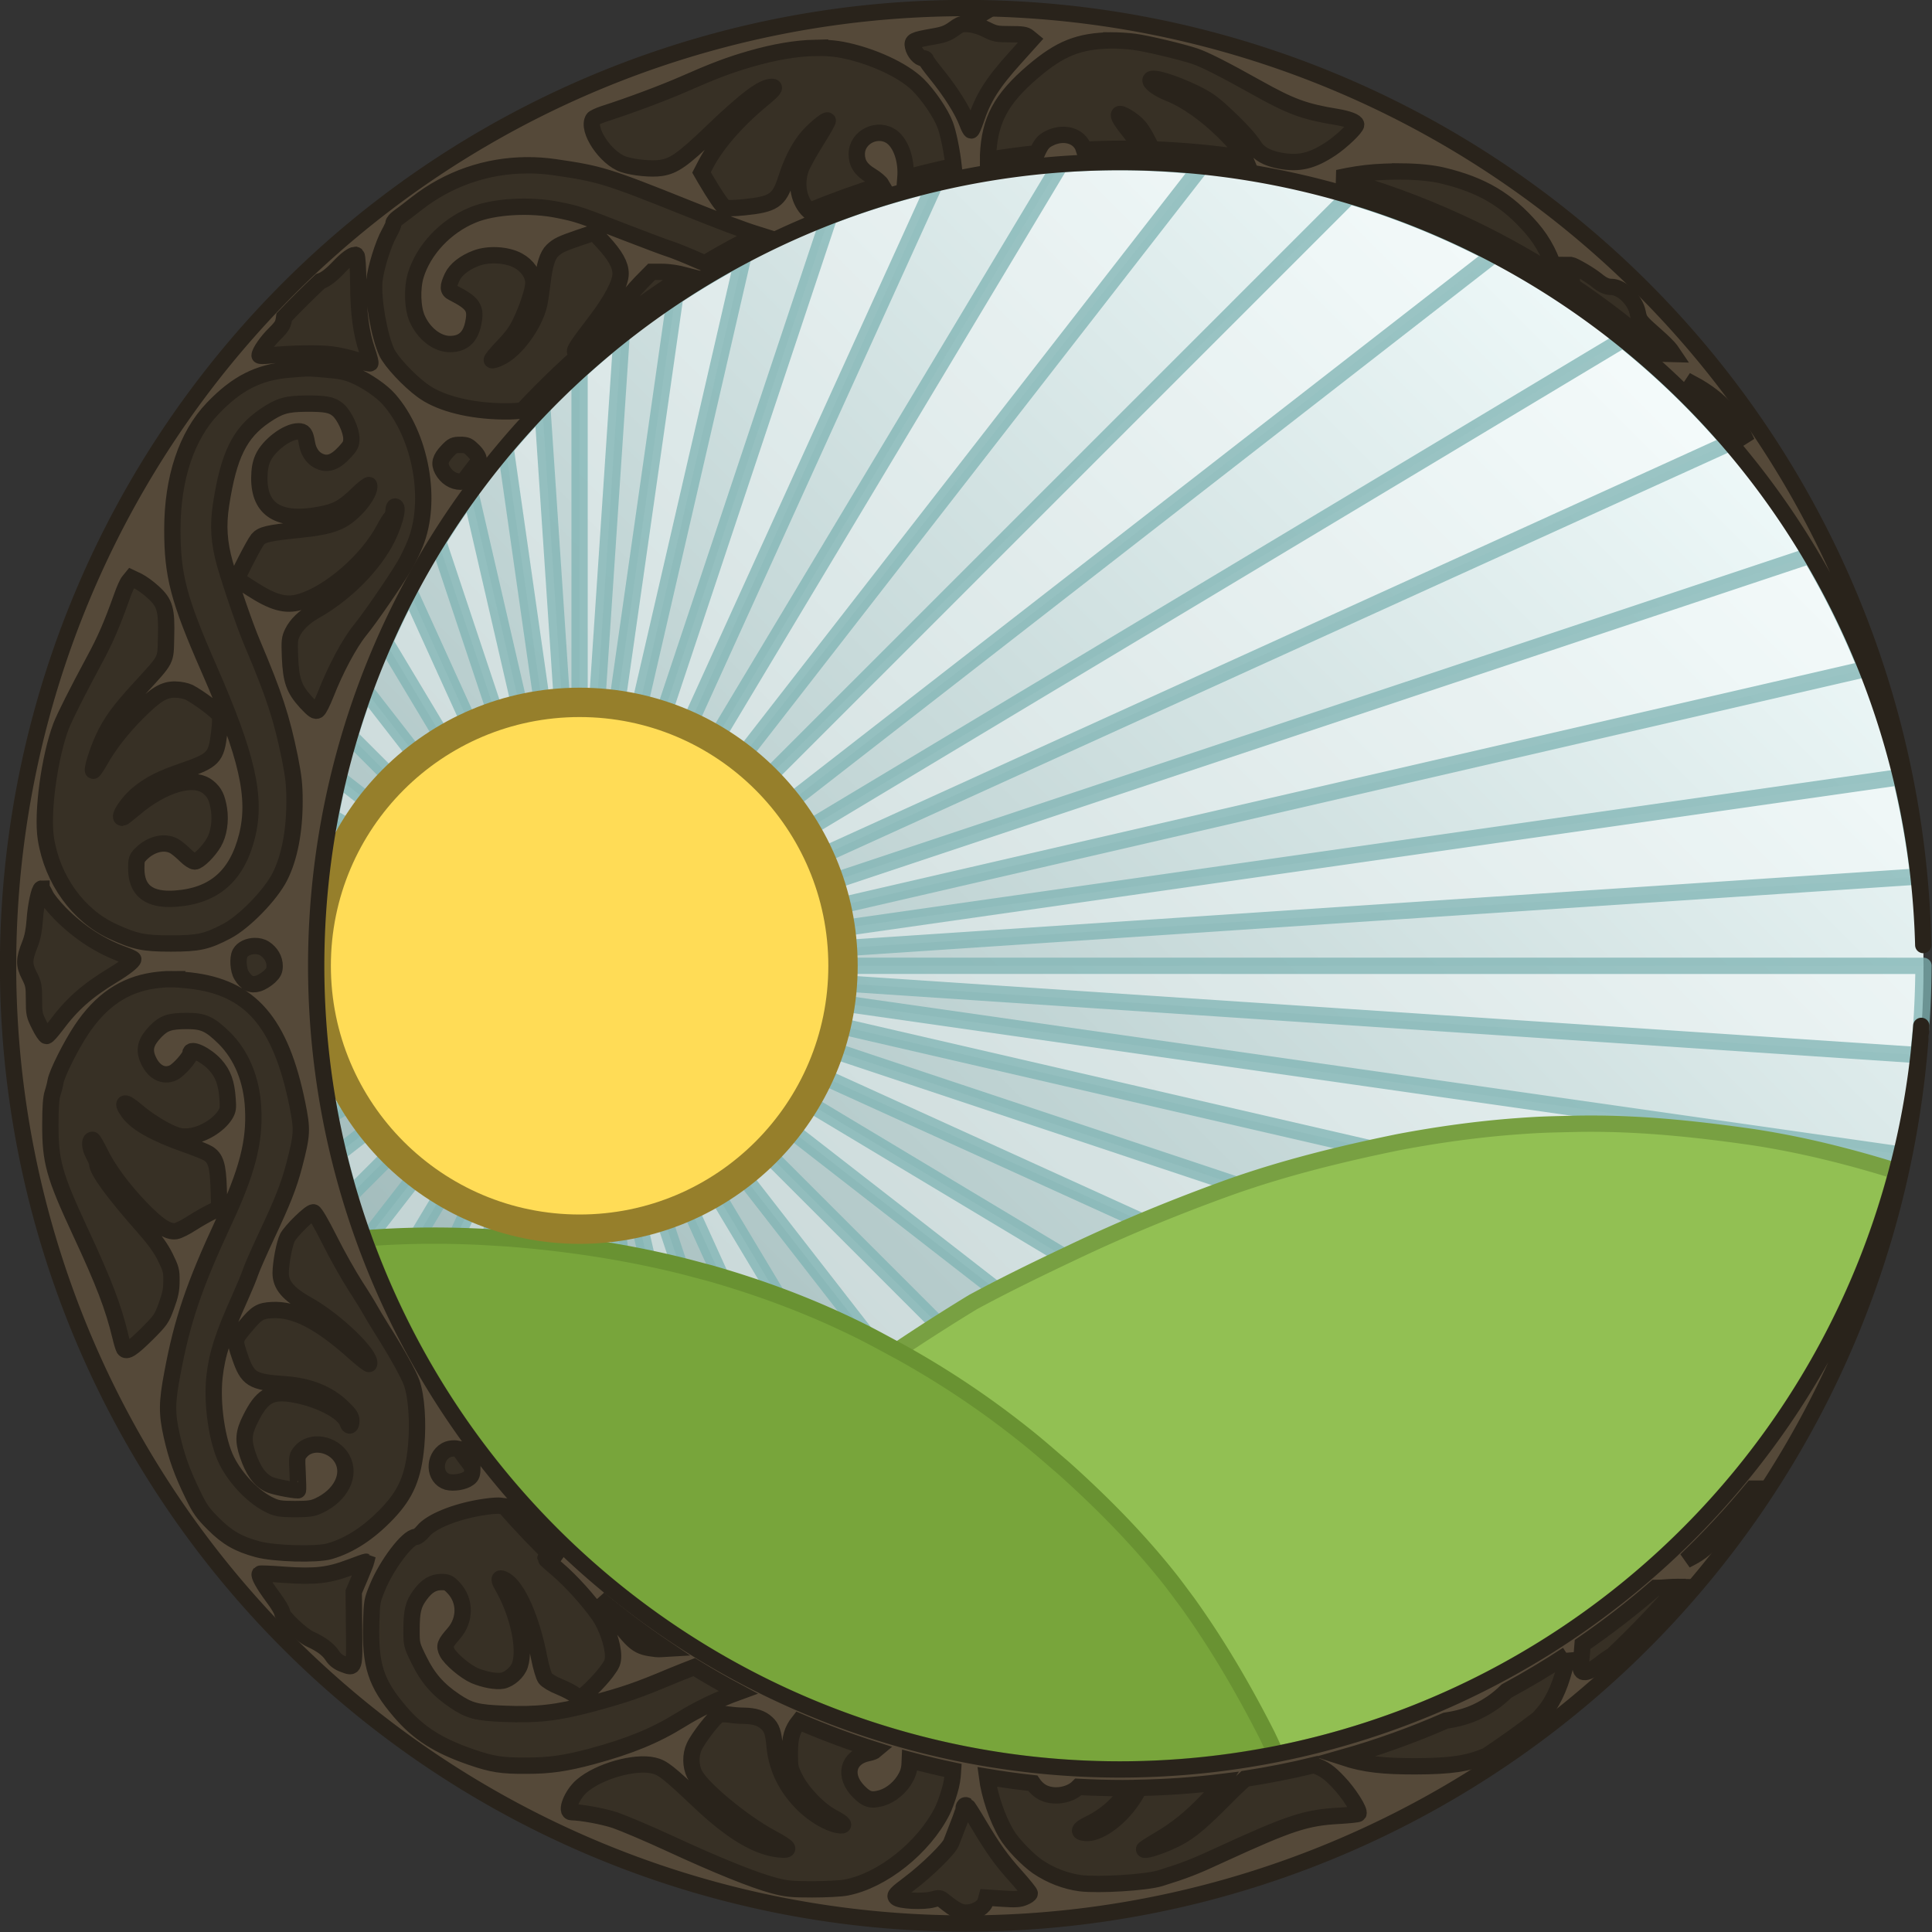 <?xml version="1.0" encoding="UTF-8" standalone="no"?>
<!-- Created with Inkscape (http://www.inkscape.org/) -->

<svg
   id="svg5"
   version="1.1"
   viewBox="0 0 246.944 246.944"
   height="700pt"
   width="700pt"
   sodipodi:docname="safari-pinned-tab.svg"
   inkscape:version="1.2.1 (9c6d41e410, 2022-07-14)"
   xmlns:inkscape="http://www.inkscape.org/namespaces/inkscape"
   xmlns:sodipodi="http://sodipodi.sourceforge.net/DTD/sodipodi-0.dtd"
   xmlns:xlink="http://www.w3.org/1999/xlink"
   xmlns="http://www.w3.org/2000/svg"
   xmlns:svg="http://www.w3.org/2000/svg">
  <rect x="0" y="0" width="246.944" height="246.944" fill="#333333" stroke="none"/>
  <sodipodi:namedview
     id="namedview7"
     pagecolor="#ffffff"
     bordercolor="#999999"
     borderopacity="1"
     inkscape:pageshadow="0"
     inkscape:pageopacity="0"
     inkscape:pagecheckerboard="0"
     inkscape:document-units="px"
     showgrid="false"
     inkscape:object-paths="true"
     inkscape:snap-intersection-paths="false"
     inkscape:object-nodes="false"
     inkscape:snap-midpoints="false"
     inkscape:snap-bbox="false"
     inkscape:snap-bbox-edge-midpoints="false"
     inkscape:bbox-paths="false"
     inkscape:bbox-nodes="false"
     inkscape:snap-nodes="true"
     inkscape:snap-others="false"
     inkscape:snap-center="false"
     inkscape:snap-object-midpoints="false"
     inkscape:zoom="0.7832031"
     inkscape:cx="541.3666"
     inkscape:cy="433.47632"
     inkscape:window-width="1920"
     inkscape:window-height="991"
     inkscape:window-x="-9"
     inkscape:window-y="-9"
     inkscape:window-maximized="1"
     inkscape:current-layer="layer1"
     inkscape:showpageshadow="2"
     inkscape:deskcolor="#d1d1d1" />
  <defs
     id="defs2">
    <linearGradient
       inkscape:collect="always"
       id="linearGradient2773">
      <stop
         style="stop-color:#8eacac;stop-opacity:1"
         offset="0"
         id="stop2769" />
      <stop
         style="stop-color:#f4fdfd;stop-opacity:1"
         offset="1"
         id="stop2771" />
    </linearGradient>
    <linearGradient
       inkscape:collect="always"
       xlink:href="#linearGradient2773"
       id="linearGradient2775"
       x1="49.998"
       y1="110.13"
       x2="109.961"
       y2="50.167"
       gradientUnits="userSpaceOnUse" />
  </defs>
  <g
     inkscape:label="Camada 1"
     inkscape:groupmode="layer"
     id="layer1">
    <g
       id="g37816"
       transform="matrix(3.151,0,0,3.151,-89.983,-89.983)">
      <circle
         style="fill:url(#linearGradient2775);fill-opacity:1;stroke:none;stroke-width:0.661;stroke-linecap:round;stroke-linejoin:round;stroke-miterlimit:4;stroke-dasharray:none;stroke-opacity:1;paint-order:markers fill stroke;stop-color:#000000"
         id="path846"
         cx="67.733"
         cy="67.733"
         r="38.85" />
      <path
         id="path9691"
         style="fill:#ffffff;fill-opacity:0.35;stroke:#7eb3b3;stroke-width:0.661;stroke-linecap:round;stroke-linejoin:round;stroke-miterlimit:4;stroke-dasharray:none;stroke-opacity:0.75;paint-order:markers fill stroke;stop-color:#000000"
         d="m 73.983,35.133 a 32.6,32.6 0 0 0 -2.409,0.09 C 65.738,44.949 62.111,50.995 57.561,58.577 a 10.685,10.685 0 0 1 1.06,0.73 C 64.96,51.157 69.857,44.861 77.277,35.321 a 32.6,32.6 0 0 0 -3.294,-0.188 z m -7.499,0.883 a 32.6,32.6 0 0 0 -4.287,1.327 c -3.032,9.095 -4.763,14.288 -6.754,20.262 a 10.685,10.685 0 0 1 1.043,0.405 c 3.091,-6.8 5.658,-12.447 9.997,-21.993 z M 83.292,36.509 C 74.297,45.505 67.983,51.819 59.623,60.178 a 10.685,10.685 0 0 1 0.87,1.001 C 70.921,53.069 78.645,47.062 89.145,38.895 A 32.6,32.6 0 0 0 83.292,36.509 Z m -24.584,2.449 a 32.6,32.6 0 0 0 -2.763,1.634 c -1.111,7.78 -1.723,12.059 -2.367,16.573 a 10.685,10.685 0 0 1 0.89,0.166 c 1.197,-5.187 2.287,-9.91 4.24,-18.373 z m -4.936,3.202 a 32.6,32.6 0 0 0 -1.705,1.453 v 13.435 a 10.685,10.685 0 0 1 0.71,0.03 c 0.263,-3.949 0.521,-7.816 0.995,-14.918 z m 40.622,0.176 C 82.483,49.484 73.536,54.852 61.224,62.239 a 10.685,10.685 0 0 1 0.567,1.074 C 75.642,57.017 85.484,52.544 98.725,46.525 a 32.6,32.6 0 0 0 -4.33,-4.188 z m -43.837,2.75 a 32.6,32.6 0 0 0 -1.489,1.654 c 0.722,5.055 1.118,7.825 1.501,10.505 a 10.685,10.685 0 0 1 0.792,-0.104 c -0.206,-3.095 -0.417,-6.258 -0.804,-12.055 z m -2.915,3.475 A 32.6,32.6 0 0 0 46.328,50.514 c 1.149,3.448 1.761,5.284 2.381,7.144 a 10.685,10.685 0 0 1 0.965,-0.295 c -0.52,-2.253 -1.053,-4.562 -2.031,-8.802 z m 54.346,2.532 C 87.51,55.919 77.164,59.368 62.196,64.357 a 10.685,10.685 0 0 1 0.273,0.976 C 78.149,61.715 88.659,59.289 104.252,55.691 a 32.6,32.6 0 0 0 -2.263,-4.598 z m -56.826,1.451 a 32.6,32.6 0 0 0 -0.986,2.04 c 1.166,1.944 1.712,2.854 2.404,4.007 a 10.685,10.685 0 0 1 1.1,-0.506 c -0.68,-1.495 -1.3,-2.86 -2.518,-5.54 z m -1.785,4.018 a 32.6,32.6 0 0 0 -0.626,1.857 c 0.859,0.859 1.156,1.156 1.76,1.76 a 10.685,10.685 0 0 1 1.052,-0.807 c -0.677,-0.871 -1.122,-1.442 -2.185,-2.81 z m 62.274,3.517 c -16.545,2.364 -26.966,3.852 -43.017,6.145 a 10.685,10.685 0 0 1 0.086,0.799 c 16.164,-1.078 26.336,-1.756 43.651,-2.91 a 32.6,32.6 0 0 0 -0.72,-4.034 z m -63.359,0.053 a 32.6,32.6 0 0 0 -0.32,1.546 c 0.466,0.28 0.562,0.337 0.951,0.571 a 10.685,10.685 0 0 1 0.781,-1.018 c -0.525,-0.408 -0.721,-0.561 -1.412,-1.098 z M 41.729,63.034 a 32.6,32.6 0 0 0 -0.136,1.208 c 0.197,0.066 0.217,0.072 0.4,0.133 a 10.685,10.685 0 0 1 0.425,-1.028 C 42.121,63.212 42.068,63.188 41.729,63.034 Z m -0.254,2.255 a 32.6,32.6 0 0 0 -0.035,0.926 c 0.069,0.01 0.073,0.01 0.141,0.02 a 10.685,10.685 0 0 1 0.118,-0.895 c -0.106,-0.024 -0.113,-0.026 -0.223,-0.052 z m -0.066,1.734 a 32.6,32.6 0 0 0 -0.026,0.711 10.685,10.685 0 0 1 0.093,-0.706 c -0.033,-0.002 -0.034,-0.002 -0.067,-0.005 z m 21.343,0.711 a 10.685,10.685 0 0 1 -0.093,0.706 c 16.247,1.083 26.51,1.768 43.699,2.914 a 32.6,32.6 0 0 0 0.133,-1.179 38.85,38.85 0 0 0 0.091,-2.44 z m -21.277,0.706 c -0.033,0.002 -0.034,0.002 -0.067,0.005 a 32.6,32.6 0 0 0 0.03,0.808 c 0.069,-0.01 0.073,-0.011 0.141,-0.02 a 10.685,10.685 0 0 1 -0.104,-0.792 z m 21.079,0.792 a 10.685,10.685 0 0 1 -0.118,0.895 c 15.756,3.636 26.381,6.088 41.832,9.654 A 32.6,32.6 0 0 0 105.658,75.389 C 89.234,73.043 78.714,71.54 62.555,69.231 Z m -20.857,0.895 c -0.106,0.024 -0.113,0.026 -0.223,0.052 a 32.6,32.6 0 0 0 0.118,1.047 c 0.197,-0.066 0.217,-0.072 0.4,-0.133 a 10.685,10.685 0 0 1 -0.295,-0.965 z m 20.444,0.966 a 10.685,10.685 0 0 1 -0.425,1.028 c 13.943,6.338 23.878,10.853 36.998,16.817 a 32.6,32.6 0 0 0 3.284,-4.56 C 87.654,79.595 77.2,76.111 62.142,71.092 Z m -19.724,1.027 c -0.297,0.135 -0.351,0.159 -0.689,0.313 a 32.6,32.6 0 0 0 0.245,1.358 c 0.466,-0.279 0.563,-0.338 0.951,-0.571 a 10.685,10.685 0 0 1 -0.507,-1.1 z m 18.793,1.101 a 10.685,10.685 0 0 1 -0.781,1.018 C 70.934,82.407 78.729,88.47 89.141,96.569 a 32.6,32.6 0 0 0 5.265,-3.432 C 82.619,86.065 73.576,80.639 61.211,73.22 Z M 43.706,74.237 c -0.524,0.408 -0.723,0.562 -1.412,1.098 a 32.6,32.6 0 0 0 0.459,1.713 c 0.857,-0.857 1.157,-1.157 1.76,-1.76 a 10.685,10.685 0 0 1 -0.807,-1.051 z m 15.917,1.052 a 10.685,10.685 0 0 1 -1.052,0.807 c 6.391,8.218 11.328,14.565 18.705,24.05 A 32.6,32.6 0 0 0 83.298,98.964 C 74.387,90.053 68.012,83.678 59.623,75.289 Z M 45.564,76.095 c -0.677,0.87 -1.124,1.446 -2.185,2.81 a 32.6,32.6 0 0 0 0.799,1.978 c 1.164,-1.939 1.713,-2.854 2.405,-4.008 A 10.685,10.685 0 0 1 45.564,76.095 Z m 11.989,0.781 a 10.685,10.685 0 0 1 -1.099,0.506 c 3.119,6.861 5.704,12.548 10.03,22.067 A 32.6,32.6 0 0 0 71.573,100.243 C 65.777,90.582 62.121,84.49 57.553,76.876 Z m -9.872,0.506 c -0.68,1.495 -1.303,2.867 -2.518,5.54 a 32.6,32.6 0 0 0 1.165,2.03 c 1.146,-3.438 1.761,-5.283 2.381,-7.144 a 10.685,10.685 0 0 1 -1.028,-0.426 z m 7.745,0.426 a 10.685,10.685 0 0 1 -0.965,0.295 c 1.203,5.215 2.3,9.965 4.247,18.405 a 32.6,32.6 0 0 0 3.49,1.616 C 59.174,89.053 57.432,83.827 55.426,77.809 Z m -5.752,0.295 c -0.52,2.255 -1.055,4.574 -2.031,8.802 a 32.6,32.6 0 0 0 1.425,1.821 c 0.72,-5.04 1.117,-7.82 1.501,-10.505 a 10.685,10.685 0 0 1 -0.895,-0.118 z m 3.892,0.117 a 10.685,10.685 0 0 1 -0.792,0.104 c 0.265,3.98 0.525,7.873 0.999,14.982 a 32.6,32.6 0 0 0 2.172,1.567 c -1.113,-7.788 -1.728,-12.097 -2.379,-16.653 z m -2.205,0.104 c -0.207,3.1 -0.418,6.274 -0.804,12.055 a 32.6,32.6 0 0 0 1.51,1.474 V 78.418 a 10.685,10.685 0 0 1 -0.706,-0.093 z" />
      <path
         style="fill:#92c053;fill-opacity:1;stroke:#78a042;stroke-width:0.661;stroke-linecap:round;stroke-linejoin:round;stroke-miterlimit:4;stroke-dasharray:none;stroke-opacity:1;paint-order:markers fill stroke;stop-color:#000000"
         d="m 93.433,74.139 c -0.298,-0.003 -0.597,-0.002 -0.896,0.003 -1.065,0.027 -1.367,0.022 -2.429,0.1 -1.612,0.118 -3.216,0.341 -4.804,0.641 -2.321,0.474 -4.625,1.038 -6.86,1.831 -2.15,0.774 -4.264,1.639 -6.328,2.62 -1.379,0.652 -2.752,1.316 -4.094,2.042 -1.561,0.953 -3.095,1.95 -4.583,3.014 -1.764,1.267 -3.507,2.564 -5.178,3.952 -1.497,1.266 -2.961,2.572 -4.298,4.009 -0.192,0.209 -0.38,0.422 -0.57,0.634 a 32.6,32.6 0 0 0 20.59,7.348 32.6,32.6 0 0 0 31.507,-24.267 c -1.906,-0.596 -3.845,-1.08 -5.822,-1.381 -2.066,-0.298 -4.146,-0.524 -6.235,-0.546 z"
         id="path16262" />
      <path
         style="fill:#78a53b;fill-opacity:1;stroke:#699232;stroke-width:0.661;stroke-linecap:round;stroke-linejoin:round;stroke-miterlimit:4;stroke-dasharray:none;stroke-opacity:1;paint-order:markers fill stroke;stop-color:#000000"
         d="m 46.117,78.68 c -0.931,1.11e-4 -1.862,0.038 -2.789,0.109 a 32.6,32.6 0 0 0 30.656,21.544 32.6,32.6 0 0 0 6.324,-0.631 c -0.114,-0.252 -0.231,-0.503 -0.35,-0.752 -0.951,-1.873 -2.012,-3.69 -3.239,-5.397 -0.236,-0.313 -0.465,-0.631 -0.708,-0.939 -1.291,-1.631 -2.758,-3.116 -4.306,-4.502 -0.85,-0.73 -1.152,-1.009 -2.042,-1.697 -1.446,-1.118 -2.976,-2.124 -4.574,-3.01 -1.054,-0.565 -1.413,-0.777 -2.501,-1.28 -1.692,-0.782 -3.452,-1.415 -5.244,-1.926 -0.447,-0.116 -0.892,-0.24 -1.34,-0.348 -2.251,-0.543 -4.548,-0.882 -6.855,-1.06 -0.465,-0.026 -0.929,-0.06 -1.394,-0.079 -0.545,-0.022 -1.09,-0.033 -1.636,-0.033 z"
         id="path15423" />
      <circle
         style="fill:#ffdc56;fill-opacity:1;stroke:#967f2b;stroke-width:1.191;stroke-linecap:round;stroke-linejoin:round;stroke-miterlimit:4;stroke-dasharray:none;stroke-opacity:1;paint-order:markers fill stroke;stop-color:#000000"
         id="circle4224"
         cx="52.068"
         cy="67.733"
         r="10.685" />
      <path
         style="fill:#554939;fill-opacity:1;stroke:#29231b;stroke-width:0.661;stroke-linecap:round;stroke-linejoin:round;stroke-miterlimit:4;stroke-dasharray:none;stroke-opacity:1;paint-order:markers fill stroke;stop-color:#000000"
         d="M 67.733,28.884 A 38.85,38.85 0 0 0 28.884,67.733 38.85,38.85 0 0 0 67.733,106.583 38.85,38.85 0 0 0 106.492,70.171 32.6,32.6 0 0 1 73.983,100.333 32.6,32.6 0 0 1 41.383,67.733 32.6,32.6 0 0 1 73.983,35.133 32.6,32.6 0 0 1 106.572,66.892 38.85,38.85 0 0 0 67.733,28.884 Z"
         id="path846-9" />
      <path
         id="path22848"
         style="fill:#000000;fill-opacity:0.35;stroke:#29231b;stroke-width:2.5;stroke-miterlimit:4;stroke-dasharray:none;stroke-opacity:1"
         d="m 255.453,111.43 c -0.598,0.001 -0.905,0.175 -1.717,0.762 -0.944,0.668 -1.541,0.898 -3.199,1.174 -2.97,0.53 -3.202,0.645 -3.018,1.52 0.184,0.875 0.968,1.797 1.566,1.797 0.23,0 0.414,0.092 0.414,0.23 0,0.115 0.645,1.012 1.451,2.002 2.372,2.924 4.121,5.687 4.881,7.713 0.23,0.622 0.484,1.105 0.6,1.105 0.092,0 0.39,-0.689 0.689,-1.564 1.128,-3.431 2.556,-5.711 6.102,-9.625 l 2.441,-2.717 -0.506,-0.414 c -0.414,-0.345 -0.945,-0.416 -2.764,-0.416 -2.049,0 -2.348,-0.068 -3.592,-0.689 -0.829,-0.437 -1.865,-0.761 -2.625,-0.83 -0.294,-0.029 -0.525,-0.047 -0.725,-0.047 z m 22.414,2.512 c -4.973,0.092 -7.806,1.22 -11.996,4.789 -4.881,4.168 -6.631,7.436 -6.861,12.801 -0.01,0.254 0.017,0.455 0.014,0.697 2.471,-0.409 4.965,-0.752 7.482,-1.014 0.059,-0.13 0.074,-0.224 0.148,-0.373 0.553,-1.128 0.875,-1.475 1.727,-1.912 2.026,-1.013 4.238,-0.529 5.09,1.129 0.114,0.228 0.145,0.421 0.211,0.619 1.968,-0.092 3.947,-0.145 5.938,-0.145 0.963,0 1.921,0.021 2.879,0.043 -0.423,-0.768 -0.952,-1.551 -1.613,-2.383 -1.52,-1.888 -2.027,-2.717 -1.797,-2.947 0.253,-0.276 2.211,0.944 2.994,1.865 0.632,0.73 1.351,2.073 2.021,3.512 4.813,0.173 9.555,0.618 14.209,1.328 -0.404,-0.989 -1.384,-2.196 -3.199,-4.012 -2.717,-2.694 -5.824,-4.881 -8.334,-5.871 -1.773,-0.691 -3.132,-1.703 -2.879,-2.117 0.299,-0.484 3.384,0.437 6.699,2.025 1.796,0.875 2.717,1.496 4.26,2.924 2.51,2.303 4.144,4.076 4.904,5.273 0.668,1.082 1.934,1.796 3.822,2.164 3.016,0.576 5.021,0.092 7.945,-1.842 1.635,-1.105 3.822,-3.2 3.822,-3.66 0,-0.414 -1.198,-0.876 -2.994,-1.176 -4.904,-0.806 -6.953,-1.543 -12.18,-4.467 -5.066,-2.832 -8.014,-4.327 -9.533,-4.834 -2.003,-0.668 -7.392,-1.957 -9.211,-2.188 -0.99,-0.138 -2.601,-0.23 -3.568,-0.23 z m -45.359,1.146 c -2.892,0.066 -6.22,0.628 -9.877,1.686 -3.27,0.944 -5.643,1.842 -10.34,3.914 -3.016,1.312 -7.966,3.177 -12.18,4.535 -0.737,0.253 -1.451,0.577 -1.543,0.738 -1.036,1.635 1.912,6.032 4.629,6.953 1.543,0.507 4.328,0.783 5.756,0.553 1.957,-0.299 3.315,-1.243 7.598,-5.342 5.319,-5.112 7.922,-7.068 9.35,-7.068 0.691,0 0.322,0.459 -1.658,2.094 -3.707,3.062 -6.909,6.746 -8.475,9.809 l -0.621,1.197 0.529,0.922 c 1.543,2.625 2.626,4.213 3.018,4.42 0.299,0.161 1.196,0.161 2.877,0 4.605,-0.461 5.435,-1.012 6.494,-4.281 0.829,-2.579 1.727,-4.398 2.947,-6.033 0.921,-1.243 3.223,-3.224 3.453,-2.971 0.069,0.069 -0.736,1.497 -1.795,3.178 -1.059,1.681 -2.096,3.568 -2.326,4.213 -0.842,2.452 -0.27,5.001 1.264,6.461 3.624,-1.503 7.332,-2.846 11.117,-4.01 -0.202,-0.354 -0.902,-0.95 -1.629,-1.391 -1.543,-0.921 -2.188,-1.912 -2.188,-3.316 0,-2.671 3.271,-4.213 5.412,-2.602 1.464,1.134 2.243,3.727 2.037,6.258 2.432,-0.668 4.894,-1.267 7.383,-1.789 -0.248,-2.242 -0.805,-5.049 -1.293,-6.334 -0.645,-1.75 -2.578,-4.581 -4.189,-6.17 -2.303,-2.256 -7.092,-4.445 -11.582,-5.32 -0.915,-0.173 -1.902,-0.272 -2.955,-0.301 -0.395,-0.011 -0.8,-0.011 -1.213,-0.002 z M 188.375,133.061 c -6.099,0.038 -11.95,2.042 -16.814,5.84 -1.128,0.898 -2.417,1.864 -2.809,2.141 -0.414,0.299 -0.76,0.691 -0.76,0.898 0,0.207 -0.299,0.898 -0.668,1.543 -0.898,1.589 -2.097,5.434 -2.258,7.322 -0.253,2.763 0.761,8.473 1.912,10.914 0.668,1.405 3.315,4.258 5.41,5.801 2.395,1.796 6.54,2.97 11.26,3.178 1.446,0.074 2.771,0.053 4.086,-0.098 7.367,-7.922 15.744,-14.891 24.928,-20.701 -1.103,-0.291 -2.323,-0.507 -3.57,-0.521 h -1.59 l -1.635,1.658 c -0.898,0.921 -2.348,2.67 -3.246,3.867 -1.727,2.349 -4.766,5.688 -5.895,6.471 -0.414,0.299 -0.76,0.414 -0.898,0.275 -0.23,-0.23 0.323,-1.059 3.178,-4.789 2.418,-3.201 3.754,-5.756 3.754,-7.207 0,-1.358 -0.83,-2.808 -2.695,-4.834 l -1.334,-1.451 -2.326,0.783 c -2.74,0.944 -3.224,1.174 -4.076,1.957 -0.76,0.737 -1.219,2.164 -1.541,4.996 -0.138,1.128 -0.346,2.578 -0.484,3.223 -0.714,3.108 -3.57,7.047 -5.941,8.152 -0.645,0.322 -1.243,0.483 -1.312,0.414 -0.092,-0.092 0.669,-1.014 1.705,-2.096 1.335,-1.382 2.073,-2.395 2.648,-3.615 1.105,-2.279 2.002,-5.042 2.002,-6.102 0,-1.312 -0.897,-2.647 -2.348,-3.43 -1.681,-0.921 -4.514,-1.083 -6.402,-0.369 -1.773,0.668 -3.108,1.704 -3.66,2.855 -0.714,1.543 -0.714,2.048 0.092,2.439 3.108,1.589 3.616,2.326 3.109,4.697 -0.437,2.141 -1.59,3.156 -3.57,3.156 -1.934,0 -3.983,-1.59 -4.996,-3.869 -0.737,-1.658 -0.829,-4.651 -0.23,-6.654 1.197,-3.914 4.56,-7.507 8.682,-9.211 3.2,-1.358 8.842,-1.679 13.193,-0.781 2.924,0.599 3.201,0.689 10.178,3.406 3.108,1.197 6.146,2.349 6.768,2.533 0.622,0.184 2.741,1.037 4.721,1.912 0.256,0.111 0.474,0.19 0.723,0.295 2.63,-1.562 5.321,-3.031 8.07,-4.402 -2.419,-0.757 -5.564,-1.958 -10.889,-4.09 -12.18,-4.881 -13.238,-5.204 -20.215,-6.217 -1.425,-0.203 -2.846,-0.3 -4.254,-0.291 z m 133.955,0.949 c -0.354,-0.003 -0.713,-0.003 -1.078,0.002 -0.974,0.012 -1.985,0.054 -3.021,0.123 -1.849,0.132 -3.729,0.444 -5.678,0.867 6.328,1.754 12.452,4 18.334,6.691 0.052,0.019 0.097,0.047 0.148,0.066 5.164,2.371 10.138,5.089 14.9,8.117 -0.643,-2.61 -1.888,-5.07 -3.713,-7.178 -3.753,-4.329 -7.575,-6.608 -13.607,-8.059 -1.632,-0.393 -3.81,-0.608 -6.285,-0.631 z m -160.232,12.766 c -0.45,0.032 -1.337,0.681 -2.395,1.795 -1.256,1.322 -2.094,1.975 -2.92,2.248 -1.886,1.779 -3.73,3.605 -5.518,5.482 -0.15,1.13 -0.281,1.38 -1.486,2.586 -1.151,1.128 -2.279,2.761 -2.279,3.291 0,0.069 0.643,0.092 1.449,0 3.339,-0.345 7.76,-0.413 9.602,-0.16 1.059,0.138 2.787,0.53 3.846,0.875 1.036,0.345 1.957,0.552 2.049,0.482 0.069,-0.092 -0.139,-0.919 -0.461,-1.863 -0.944,-2.717 -1.358,-5.804 -1.381,-10.34 -0.023,-2.326 -0.137,-4.19 -0.275,-4.328 -0.037,-0.037 -0.087,-0.059 -0.146,-0.066 -0.026,-0.003 -0.054,-0.004 -0.084,-0.002 z m 186.014,1.541 c -0.06,9.4e-4 -0.103,0.017 -0.133,0.047 -0.069,0.069 0.024,0.668 0.186,1.312 0.131,0.52 0.23,1.159 0.305,1.855 4.708,3.155 9.195,6.62 13.434,10.365 l 1.986,0.053 -0.438,-0.646 c -0.253,-0.345 -1.196,-1.289 -2.094,-2.072 -2.625,-2.326 -2.648,-2.348 -2.924,-3.684 -0.196,-0.906 -0.716,-1.75 -1.354,-2.434 -0.141,-0.139 -0.284,-0.275 -0.426,-0.414 -0.705,-0.606 -1.509,-1.02 -2.273,-1.02 -0.691,0 -1.337,-0.301 -2.258,-1.061 -0.368,-0.299 -1.243,-0.898 -1.957,-1.312 -1.122,-0.656 -1.701,-0.949 -1.988,-0.986 -0.024,-0.003 -0.046,-0.004 -0.066,-0.004 z m -193.146,15.836 c -0.725,0 -1.478,0.065 -2.998,0.191 -4.628,0.391 -7.945,2.071 -11.629,5.916 -4.006,4.168 -6.193,10.684 -6.193,18.559 0,7.046 0.944,10.662 5.572,21.23 5.918,13.493 7.344,19.801 5.848,25.719 -1.543,6.102 -5.042,9.14 -10.982,9.555 -4.029,0.276 -5.963,-1.242 -5.963,-4.627 0,-1.358 0.068,-1.543 0.713,-2.211 1.635,-1.635 3.823,-2.072 5.297,-1.082 0.437,0.299 1.151,0.92 1.611,1.381 0.484,0.461 1.06,0.852 1.336,0.852 0.553,0 2.141,-1.565 2.9,-2.877 0.783,-1.335 1.083,-3.316 0.807,-5.135 -0.299,-1.773 -0.669,-2.557 -1.613,-3.34 -2.21,-1.865 -6.93,-0.506 -11.42,3.316 -0.875,0.737 -1.658,1.357 -1.75,1.357 -0.806,0 0.899,-2.531 2.557,-3.82 1.773,-1.405 3.384,-2.211 6.516,-3.293 4.881,-1.681 5.274,-2.072 5.734,-5.871 0.207,-1.589 0.206,-2.372 0.021,-2.764 -0.23,-0.53 -3.13,-2.694 -4.627,-3.477 -0.437,-0.207 -1.359,-0.414 -2.072,-0.414 -1.75,-0.046 -2.971,0.689 -5.803,3.498 -2.395,2.395 -4.468,5.044 -5.826,7.508 -0.484,0.829 -0.921,1.474 -0.99,1.428 -0.207,-0.23 0.622,-2.903 1.52,-4.883 1.197,-2.579 2.395,-4.237 5.596,-7.736 4.26,-4.651 3.961,-4.121 4.053,-7.828 0.115,-4.26 -0.161,-5.25 -1.957,-6.885 -0.714,-0.668 -1.774,-1.427 -2.326,-1.703 l -1.014,-0.484 -0.414,0.508 c -0.23,0.276 -0.69,1.311 -1.035,2.301 -1.566,4.375 -2.533,6.632 -4.283,9.855 -2.602,4.835 -4.467,8.542 -5.043,10.016 -1.773,4.697 -2.946,13.285 -2.324,17.223 0.99,6.286 4.927,11.766 10.246,14.207 3.408,1.566 4.696,1.842 8.887,1.842 4.237,0 5.504,-0.275 8.566,-1.887 2.671,-1.405 6.699,-5.527 8.127,-8.359 1.451,-2.878 2.234,-6.884 2.234,-11.512 0,-2.556 -0.139,-3.731 -0.715,-6.678 -1.266,-6.171 -2.394,-9.625 -5.732,-17.5 -1.128,-2.648 -3.271,-8.887 -4.215,-12.203 -0.898,-3.224 -1.081,-5.824 -0.574,-9.094 1.174,-7.552 2.831,-10.914 6.676,-13.539 2.233,-1.52 3.339,-1.842 6.24,-1.865 3.085,-0.023 4.031,0.16 4.975,0.943 0.967,0.829 2.049,3.132 2.049,4.398 0,0.829 -0.138,1.127 -0.967,2.025 -1.543,1.681 -2.718,2.073 -4.1,1.359 -0.898,-0.461 -1.519,-1.428 -1.727,-2.648 -0.253,-1.52 -0.484,-1.842 -1.312,-1.842 -1.75,0 -4.605,2.187 -5.457,4.145 -0.369,0.875 -0.507,1.659 -0.529,2.994 -0.023,4.927 3.063,6.791 9.279,5.617 2.51,-0.461 3.662,-1.104 5.711,-3.107 0.944,-0.921 1.772,-1.544 1.818,-1.406 0.184,0.599 -0.531,1.98 -1.705,3.27 -2.233,2.395 -3.822,3.041 -9.049,3.57 -4.72,0.484 -5.664,0.713 -6.309,1.473 -0.553,0.668 -3.269,5.963 -3.131,6.102 0.046,0.046 1.012,0.691 2.141,1.404 3.339,2.164 5.25,2.694 7.438,2.072 4.536,-1.289 10.386,-6.378 12.941,-11.236 0.391,-0.737 0.851,-1.495 1.059,-1.68 0.184,-0.207 0.346,-0.669 0.346,-1.037 0,-0.368 0.115,-0.668 0.23,-0.668 0.691,0 -0.255,3.248 -1.613,5.643 -2.28,3.983 -6.286,7.875 -10.684,10.361 -1.589,0.898 -2.786,2.049 -3.385,3.27 -0.461,0.944 -0.483,1.29 -0.391,3.822 0.161,3.592 0.621,4.859 2.463,6.885 1.128,1.197 1.428,1.403 1.75,1.219 0.23,-0.138 0.784,-1.266 1.268,-2.486 1.497,-3.822 3.591,-7.735 5.203,-9.738 1.497,-1.819 5.272,-7.3 6.814,-9.879 0.461,-0.76 1.197,-2.256 1.635,-3.338 2.717,-6.585 0.922,-16.602 -3.982,-22.174 -1.105,-1.266 -3.43,-2.854 -5.318,-3.66 -1.243,-0.53 -2.188,-0.714 -4.191,-0.875 -1.405,-0.127 -2.101,-0.191 -2.826,-0.191 z m 211.885,2.352 c 2.906,2.853 5.684,5.836 8.311,8.953 -0.369,-0.816 -0.744,-1.576 -1.125,-2.258 -0.601,-0.857 -1.203,-1.715 -1.822,-2.559 -1.367,-1.579 -3.258,-3.02 -5.363,-4.137 z m -188.611,9.352 c -0.99,0 -1.198,0.093 -1.98,0.922 -1.128,1.197 -1.313,1.911 -0.783,2.924 0.622,1.128 1.657,1.795 2.785,1.795 0.172,0 0.315,-0.037 0.467,-0.06 0.759,-1.025 1.531,-2.039 2.32,-3.039 0.035,-0.566 -0.201,-1.016 -0.828,-1.643 -0.783,-0.783 -1.013,-0.898 -1.98,-0.898 z m -64.125,67.924 c -0.322,0 -0.899,2.649 -1.037,4.836 -0.115,1.52 -0.322,2.647 -0.736,3.684 -0.921,2.326 -0.944,3.131 -0.092,4.789 0.645,1.289 0.713,1.611 0.713,3.684 0,2.164 0.047,2.372 0.83,3.938 0.437,0.898 0.944,1.635 1.082,1.635 0.161,0 0.783,-0.713 1.428,-1.564 2.464,-3.316 4.765,-5.342 8.748,-7.76 1.796,-1.082 3.109,-2.119 3.109,-2.441 0,-0.069 -0.645,-0.392 -1.428,-0.668 -3.592,-1.289 -6.862,-3.407 -9.74,-6.309 -1.013,-1.036 -2.049,-2.303 -2.279,-2.855 -0.253,-0.53 -0.505,-0.967 -0.598,-0.967 z m 32.615,8.787 c -0.926,0.02 -1.849,0.423 -2.223,1.113 -0.392,0.737 -0.276,2.579 0.23,3.385 0.737,1.197 1.474,1.567 2.533,1.244 0.507,-0.138 1.266,-0.621 1.727,-1.035 0.645,-0.622 0.805,-0.944 0.805,-1.658 0,-1.036 -0.575,-2.027 -1.52,-2.648 -0.44,-0.285 -0.997,-0.412 -1.553,-0.4 z m -12.875,5.074 c -0.832,0 -1.596,0.069 -2.586,0.207 -4.536,0.668 -8.082,3.086 -11.053,7.553 -1.635,2.464 -3.707,6.608 -3.938,7.852 -0.069,0.437 -0.277,1.266 -0.461,1.818 -0.23,0.691 -0.346,2.165 -0.346,4.721 -0.023,5.756 0.553,7.829 4.582,16.51 3.638,7.806 5.066,11.581 6.125,15.979 0.207,0.898 0.484,1.772 0.576,1.934 0.368,0.553 1.22,6.1e-4 3.5,-2.256 2.095,-2.095 2.257,-2.326 2.971,-4.283 0.599,-1.635 0.781,-2.44 0.781,-3.799 0.023,-1.589 -0.068,-1.888 -0.943,-3.684 -0.714,-1.428 -1.613,-2.671 -3.316,-4.605 -4.628,-5.227 -7.113,-8.633 -7.113,-9.738 0,-0.184 -0.277,-0.829 -0.6,-1.428 -0.553,-1.059 -0.622,-2.188 -0.115,-2.188 0.092,0 0.599,0.851 1.105,1.887 1.289,2.648 3.454,5.573 6.217,8.475 2.625,2.74 4.237,3.822 5.457,3.615 0.414,-0.069 1.519,-0.622 2.463,-1.244 0.944,-0.599 2.28,-1.359 2.947,-1.682 l 1.221,-0.574 -0.092,-3.109 c -0.115,-3.477 -0.46,-4.581 -1.635,-5.295 -0.368,-0.23 -1.933,-0.853 -3.453,-1.383 -4.697,-1.658 -7.485,-3.223 -8.705,-4.881 -1.22,-1.704 -0.645,-1.843 1.197,-0.254 1.589,1.358 3.892,2.832 5.504,3.5 0.99,0.414 1.52,0.508 2.533,0.416 2.072,-0.184 4.513,-1.658 5.549,-3.293 0.438,-0.714 0.484,-1.037 0.369,-2.465 -0.161,-2.418 -0.691,-3.844 -1.865,-5.156 -1.405,-1.566 -3.822,-2.718 -3.822,-1.82 0,0.576 -1.773,2.58 -2.625,2.994 -1.566,0.737 -3.155,-0.161 -3.961,-2.279 -0.53,-1.428 -0.183,-2.533 1.244,-4.029 1.289,-1.312 2.163,-1.613 4.857,-1.613 2.487,0 3.477,0.461 5.688,2.625 2.625,2.625 4.191,6.379 4.398,10.754 0.276,5.135 -0.921,9.739 -4.559,17.498 -4.467,9.601 -6.31,15.013 -7.807,23.072 -0.852,4.49 -0.852,6.147 -0.092,9.555 0.737,3.247 1.565,5.573 3.223,8.98 1.082,2.233 1.496,2.832 3.154,4.49 2.118,2.118 3.799,3.085 6.77,3.891 2.556,0.691 9.095,0.874 11.029,0.299 3.085,-0.898 6.01,-2.809 8.865,-5.803 2.832,-2.993 3.938,-5.595 4.375,-10.361 0.322,-3.569 0.045,-7.551 -0.691,-9.623 -0.484,-1.358 -2.394,-4.766 -4.627,-8.289 -0.714,-1.151 -1.498,-2.441 -1.729,-2.879 -0.23,-0.437 -1.243,-2.095 -2.279,-3.684 -1.013,-1.589 -2.809,-4.744 -3.938,-7.023 -1.266,-2.51 -2.233,-4.167 -2.463,-4.213 -0.461,-0.092 -3.43,2.808 -3.982,3.867 -0.461,0.921 -1.014,3.8 -1.037,5.412 0,1.865 1.151,3.224 4.213,4.928 4.283,2.418 9.764,7.713 9.326,9.002 -0.046,0.115 -0.989,-0.622 -2.141,-1.635 -5.411,-4.858 -9.212,-6.815 -12.758,-6.607 -1.773,0.092 -2.301,0.414 -3.959,2.395 -1.819,2.164 -1.797,2.094 -0.922,4.719 1.197,3.477 1.842,3.893 6.885,4.238 3.707,0.253 6.677,1.45 8.842,3.568 1.082,1.036 1.336,1.427 1.336,2.025 0,0.806 -0.346,0.992 -0.576,0.301 -0.553,-1.75 -4.719,-3.846 -8.795,-4.422 -3.039,-0.414 -4.376,0.414 -6.057,3.799 -1.082,2.118 -1.174,3.317 -0.438,5.504 0.806,2.395 1.797,3.821 3.225,4.535 0.599,0.322 3.546,0.922 4.467,0.922 0.046,0 0.022,-1.174 -0.047,-2.602 -0.138,-2.556 -0.114,-2.603 0.484,-3.316 1.566,-1.865 5.02,-1.243 6.332,1.105 1.382,2.464 -0.207,5.618 -3.615,7.184 -0.898,0.414 -1.497,0.506 -3.615,0.506 -2.141,0 -2.716,-0.092 -3.66,-0.529 -2.556,-1.151 -5.342,-4.005 -6.793,-6.906 -1.474,-2.947 -2.303,-8.658 -1.865,-12.779 0.391,-3.523 1.335,-6.448 3.914,-12.158 0.645,-1.451 1.381,-3.2 1.611,-3.914 0.23,-0.691 1.312,-3.131 2.371,-5.41 2.533,-5.365 3.478,-7.76 4.307,-10.914 1.243,-4.766 1.267,-5.456 0.484,-9.348 -2.556,-12.595 -7.185,-17.915 -16.441,-18.951 -1.255,-0.138 -2.153,-0.207 -2.984,-0.207 z m 43.48,71.828 c -0.485,-0.003 -0.953,0.088 -1.307,0.287 -1.98,1.128 -1.842,4.237 0.207,4.836 0.944,0.253 2.556,-1.4e-4 3.27,-0.553 0.482,-0.351 0.559,-0.647 0.566,-1.703 -0.698,-0.909 -1.383,-1.828 -2.057,-2.756 -0.228,-0.043 -0.45,-0.11 -0.68,-0.111 z m 198.701,6.162 c -3.184,3.849 -6.591,7.503 -10.193,10.951 1.983,-0.997 2.646,-1.485 4.748,-3.564 0.409,-0.398 0.738,-0.767 1.094,-1.145 1.454,-1.962 2.863,-3.96 4.221,-5.996 0.043,-0.081 0.088,-0.163 0.131,-0.246 z m -191.975,2.602 c -0.763,0.003 -1.597,0.099 -2.783,0.295 -3.96,0.668 -7.576,2.165 -8.75,3.615 -0.391,0.484 -0.897,0.875 -1.127,0.875 -1.22,0 -4.445,4.26 -5.873,7.76 -0.806,1.957 -0.851,2.165 -0.943,5.389 -0.184,6.516 0.691,9.232 4.375,13.561 2.832,3.316 5.849,5.25 10.938,7 3.201,1.105 4.673,1.335 8.449,1.312 3.569,0 5.963,-0.346 10.016,-1.428 5.71,-1.543 9.625,-3.132 13.562,-5.572 2.73,-1.689 5.733,-3.13 8.809,-4.246 -2.279,-1.214 -4.517,-2.494 -6.709,-3.842 -1.091,0.43 -2.087,0.8 -3.32,1.318 -5.434,2.279 -7.184,2.88 -12.549,4.33 -5.112,1.359 -8.173,1.703 -13.262,1.496 -4.145,-0.161 -5.272,-0.46 -7.506,-1.957 -2.579,-1.727 -4.122,-3.501 -5.48,-6.264 -1.151,-2.349 -1.15,-2.37 -1.15,-4.627 0,-2.832 0.253,-3.914 1.289,-5.318 1.013,-1.405 2.004,-2.004 3.293,-2.004 0.875,0 1.128,0.115 1.842,0.875 1.865,1.957 1.863,4.928 0.021,7.023 -1.335,1.543 -1.472,1.865 -1.012,2.832 0.484,1.013 2.785,2.97 4.213,3.592 1.474,0.622 3.293,0.965 4.283,0.781 1.059,-0.207 2.324,-1.312 2.67,-2.395 0.875,-2.648 -0.346,-8.08 -2.764,-12.225 -0.599,-1.013 -0.414,-1.29 0.484,-0.783 1.957,1.128 4.098,6.031 5.227,11.926 0.276,1.405 0.692,2.787 0.922,3.109 0.23,0.322 1.173,0.898 2.209,1.312 0.99,0.414 2.026,0.944 2.303,1.221 0.276,0.253 0.622,0.459 0.783,0.459 0.414,0 2.902,-2.417 4.076,-3.982 0.875,-1.174 1.012,-1.519 1.012,-2.463 0,-1.658 -0.989,-4.514 -2.117,-6.148 -1.589,-2.28 -4.306,-5.297 -6.332,-7.023 -1.059,-0.898 -1.912,-1.658 -1.912,-1.727 0,-0.268 0.942,0.107 1.975,0.641 -2.883,-2.739 -5.634,-5.613 -8.246,-8.613 -0.291,-0.027 -0.618,-0.107 -0.914,-0.105 z m -20.26,8.584 c -0.046,-0.023 -1.129,0.347 -2.441,0.854 -3.293,1.243 -5.341,1.473 -10.016,1.15 -2.026,-0.161 -3.753,-0.229 -3.799,-0.16 -0.23,0.23 0.576,1.656 1.957,3.521 0.806,1.059 1.451,2.165 1.451,2.418 0,0.645 2.901,3.408 4.26,4.053 1.727,0.783 2.785,1.567 3.43,2.557 0.391,0.599 0.899,0.989 1.613,1.266 1.819,0.691 1.772,0.875 1.703,-5.457 l -0.047,-5.596 0.969,-2.279 c 0.53,-1.266 0.943,-2.303 0.92,-2.326 z m 200.734,3.852 c -0.146,-6.3e-4 -0.35,0.004 -0.596,0.014 -0.492,0.02 -1.155,0.061 -1.869,0.119 -0.269,0.022 -0.587,-0.003 -0.867,0.01 -3.566,3.094 -7.304,5.991 -11.197,8.674 -0.082,0.88 -0.069,1.341 -0.277,2.943 -0.23,1.796 0.898,1.704 3.408,-0.299 0.454,-0.365 0.944,-0.639 1.482,-1.008 3.5,-3.314 6.838,-6.8 10,-10.447 -0.035,-10e-4 -0.035,-0.006 -0.084,-0.006 z m -165.08,1.826 c 0.572,0.699 1.019,1.155 1.738,2.105 3.753,4.973 4.076,5.227 7,5.572 0.465,0.051 0.961,-0.007 1.449,-0.035 -3.528,-2.376 -6.926,-4.93 -10.188,-7.643 z m 148.248,8.541 c -3.019,1.984 -6.126,3.84 -9.314,5.562 -0.691,0.669 -1.436,1.312 -2.291,1.887 -2.17,1.463 -4.239,2.249 -7.035,2.66 -5.065,2.213 -10.3,4.096 -15.682,5.625 3.359,1.098 6.154,1.361 11.066,1.361 5.441,-0.022 7.873,-0.381 10.863,-1.604 2.717,-1.813 5.376,-3.708 7.961,-5.697 0.568,-0.62 1.107,-1.247 1.529,-1.863 1.389,-2.032 2.408,-4.972 2.902,-7.932 z m -128.365,9.176 c -0.576,-0.092 -1.267,-0.07 -1.566,0.068 -0.622,0.276 -3.153,3.524 -3.752,4.859 -0.576,1.243 -0.554,2.948 0.045,4.168 1.036,2.164 7.323,7.39 11.744,9.762 2.901,1.566 3.154,1.981 1.15,1.773 -3.362,-0.368 -7.207,-2.671 -12.111,-7.299 -4.766,-4.513 -5.64,-5.205 -7.021,-5.527 -2.878,-0.691 -8.359,0.853 -10.984,3.109 -1.543,1.312 -2.624,4.029 -1.588,4.029 1.543,0.023 4.834,0.622 6.699,1.244 1.266,0.438 5.02,2.025 8.312,3.545 7.368,3.408 12.895,5.618 15.889,6.424 2.003,0.53 2.739,0.6 5.963,0.6 2.026,0 4.351,-0.116 5.18,-0.277 5.526,-1.059 11.859,-6.102 14.691,-11.697 0.276,-0.53 0.783,-1.864 1.105,-2.992 0.356,-1.157 0.485,-2.055 0.557,-3.234 -2.227,-0.469 -4.432,-0.998 -6.613,-1.584 -0.041,1.146 -0.149,1.765 -0.576,2.584 -0.806,1.543 -2.279,2.787 -3.775,3.225 -1.543,0.437 -2.256,0.254 -3.453,-0.967 -2.418,-2.418 -1.728,-5.296 1.449,-5.918 0.576,-0.119 0.903,-0.258 1.125,-0.449 -4.011,-1.267 -7.934,-2.732 -11.76,-4.381 -1.04,1.311 -1.385,2.473 -1.385,4.783 0,2.141 0.048,2.418 0.762,3.846 1.082,2.21 3.705,4.951 5.801,6.033 1.796,0.944 2.095,1.427 0.76,1.174 -1.474,-0.276 -3.591,-1.52 -5.18,-3.062 -2.625,-2.533 -4.144,-5.572 -4.467,-8.957 -0.184,-2.095 -0.437,-2.878 -1.197,-3.568 -0.806,-0.76 -1.888,-1.106 -3.477,-1.129 -0.714,0 -1.751,-0.091 -2.326,-0.184 z m 89.564,7.742 c -3.458,0.843 -6.972,1.539 -10.535,2.084 -0.83,0.77 -1.541,1.408 -2.932,2.814 -4.444,4.49 -5.987,5.688 -8.842,6.932 -1.911,0.829 -3.707,1.335 -3.707,1.059 0,-0.069 0.967,-0.714 2.164,-1.404 2.878,-1.681 5.088,-3.501 7.621,-6.172 0.995,-1.051 1.706,-1.933 2.236,-2.75 -4.199,0.52 -8.462,0.828 -12.779,0.914 -0.28,0.621 -0.613,1.194 -1.084,1.883 -2.049,3.016 -5.203,5.227 -7.16,5.02 -1.197,-0.115 -1.036,-0.576 0.461,-1.312 2.788,-1.337 5.071,-3.434 6.086,-5.564 -0.271,0.002 -0.541,0.012 -0.812,0.012 -2.276,10e-6 -4.539,-0.066 -6.785,-0.186 -1.381,1.42 -4.342,1.835 -6.041,0.465 -0.409,-0.335 -0.701,-0.673 -0.945,-1.035 -2.355,-0.257 -4.69,-0.583 -7.004,-0.969 0.351,2.718 1.501,6.262 2.975,8.75 0.852,1.474 3.202,3.916 4.768,4.998 2.003,1.359 4.306,2.232 6.539,2.531 2.786,0.345 10.062,-0.092 12.227,-0.76 3.776,-1.174 5.273,-1.75 9.279,-3.615 10.592,-4.858 13.008,-5.663 18.119,-5.939 1.566,-0.092 2.901,-0.23 2.947,-0.322 0.276,-0.437 -1.449,-3.156 -3.084,-4.859 -1.375,-1.446 -2.122,-2.014 -3.711,-2.572 z m -53.344,6.139 c -0.172,0.017 -0.301,0.229 -0.301,0.557 0,0.184 -0.37,1.288 -0.83,2.439 -0.437,1.151 -0.92,2.372 -1.059,2.74 -0.368,0.944 -3.685,4.214 -6.379,6.24 -2.164,1.635 -2.347,1.842 -2.002,2.164 0.484,0.506 4.145,0.669 5.572,0.277 0.967,-0.276 1.081,-0.253 1.656,0.207 1.888,1.52 2.672,1.91 3.754,1.795 1.266,-0.115 2.441,-0.874 2.648,-1.703 l 0.16,-0.576 2.441,0.162 c 1.98,0.138 2.624,0.09 3.314,-0.209 0.461,-0.184 0.854,-0.46 0.854,-0.598 0,-0.138 -0.944,-1.312 -2.096,-2.602 -2.303,-2.556 -3.478,-4.213 -5.826,-8.15 -0.829,-1.405 -1.611,-2.626 -1.727,-2.695 -0.063,-0.04 -0.124,-0.055 -0.182,-0.049 z"
         transform="scale(0.265)" />
    </g>
  </g>
</svg>
